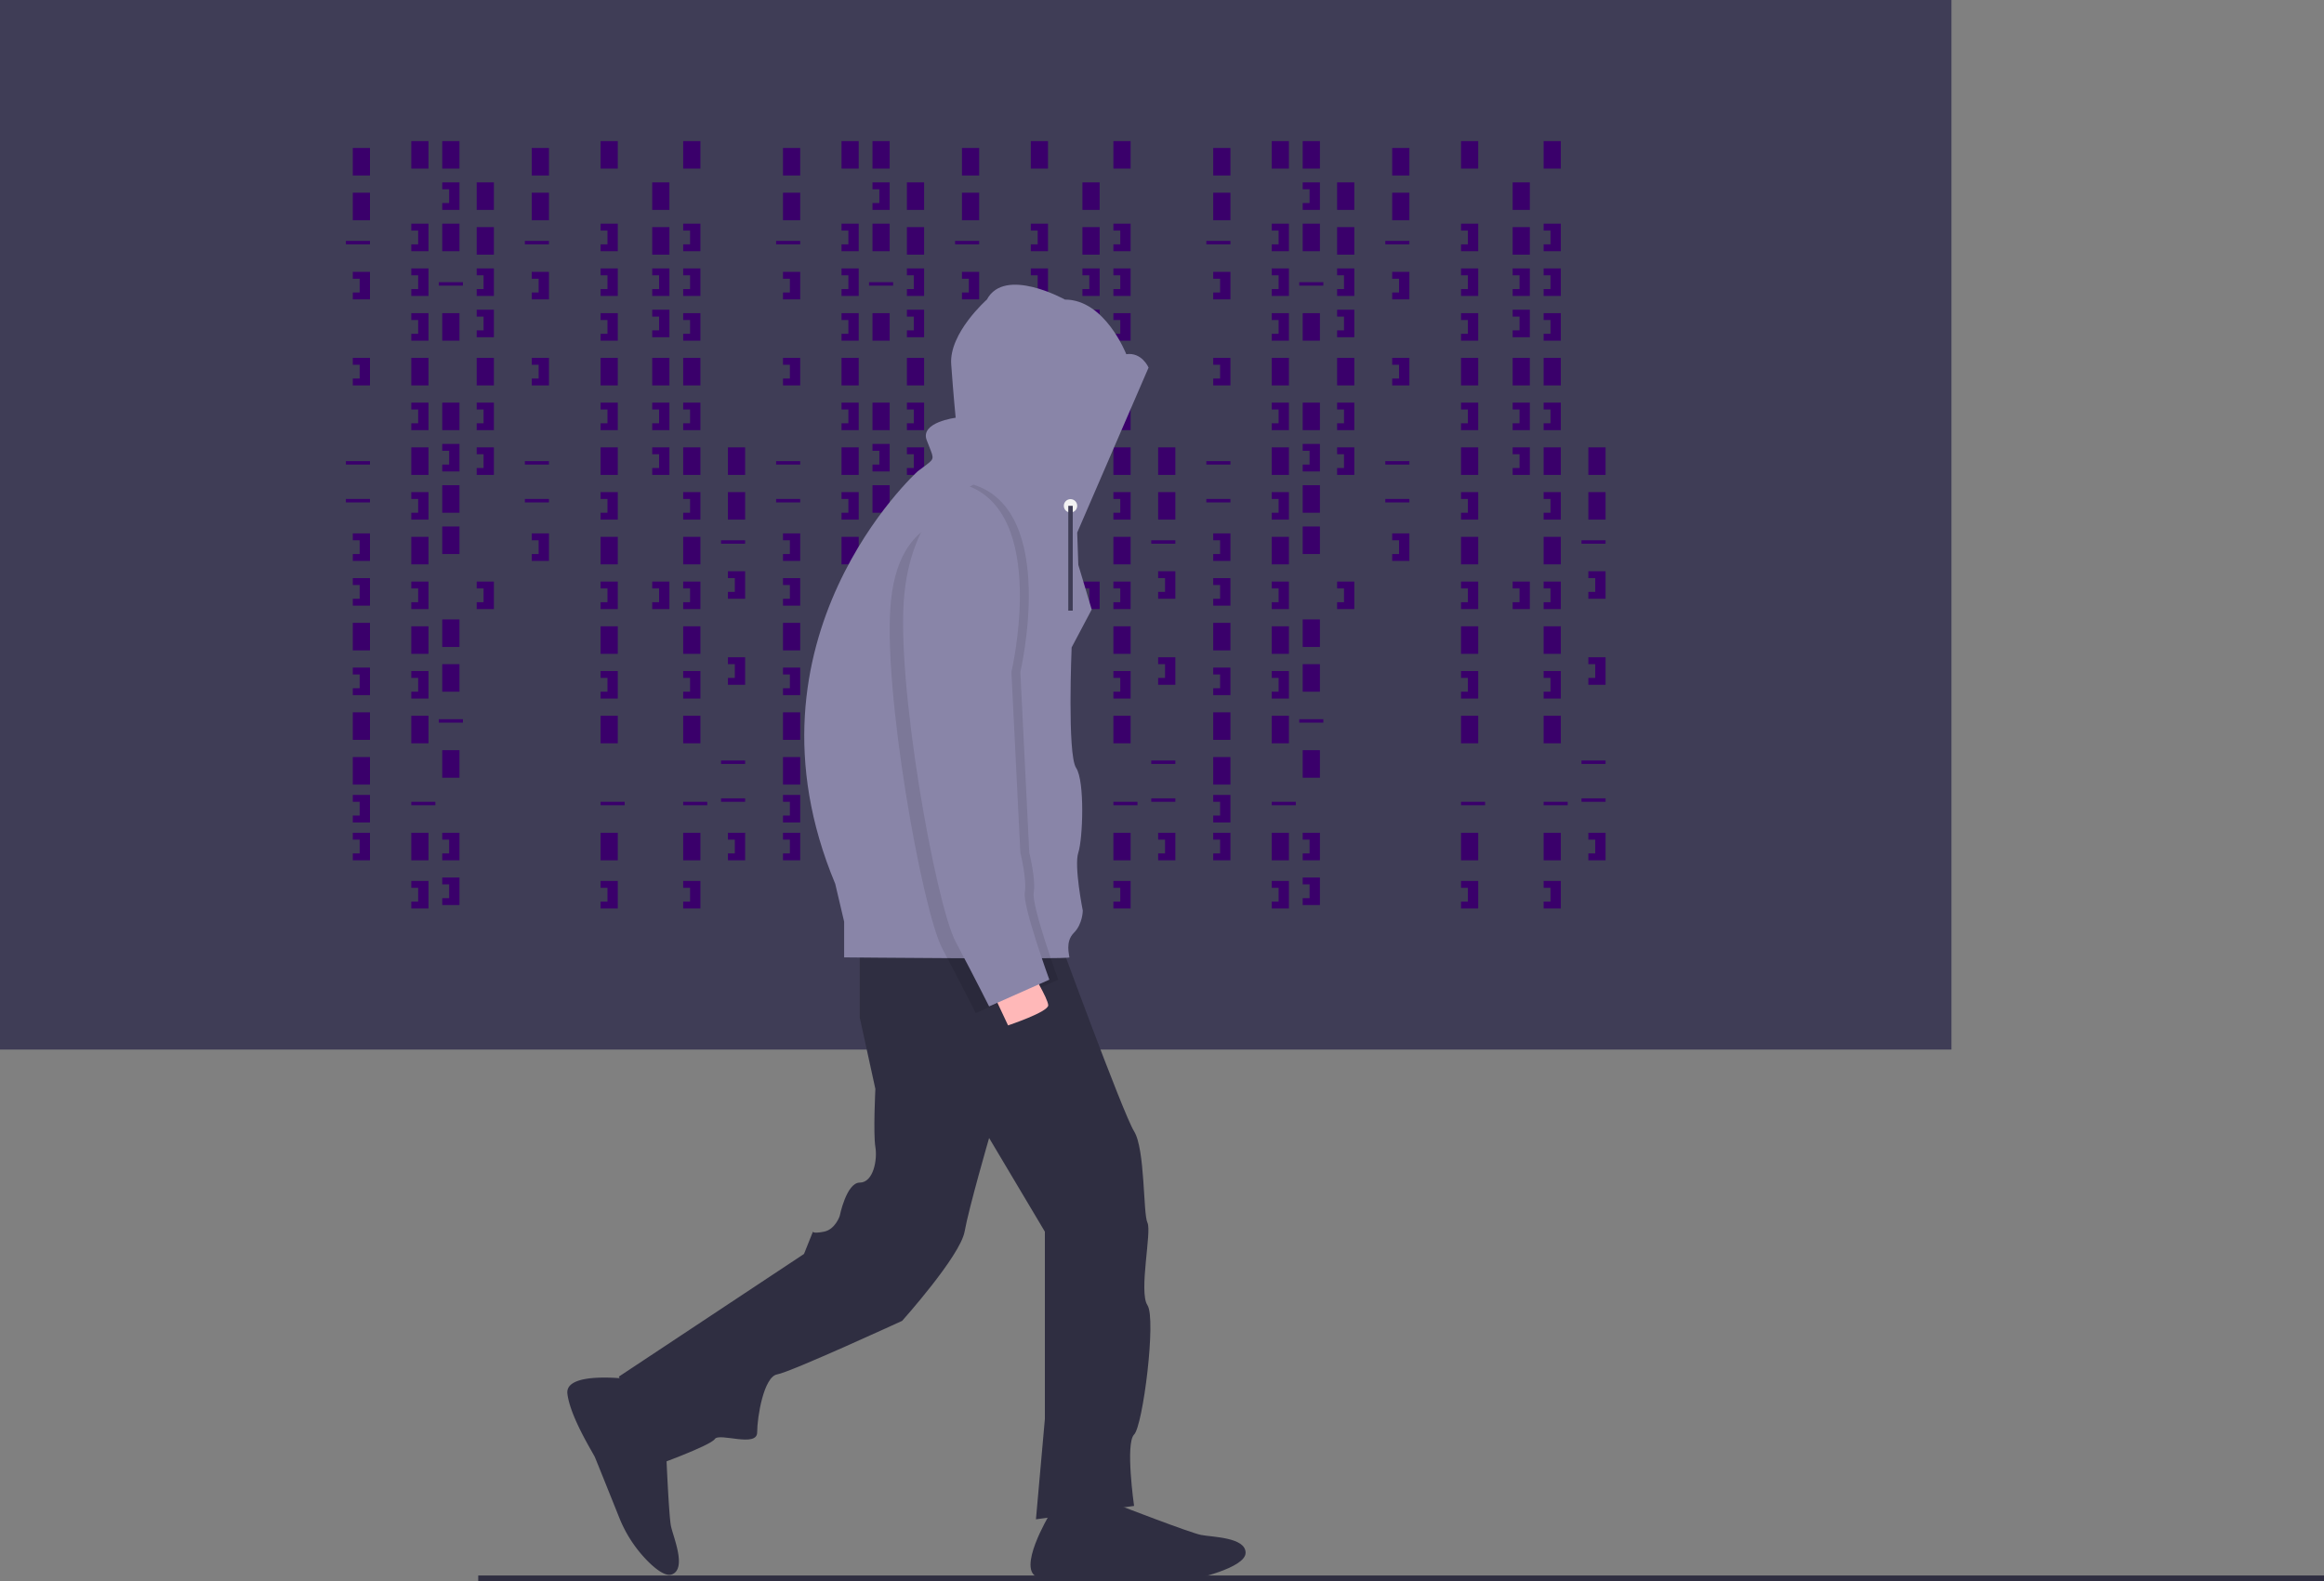 <svg xmlns="http://www.w3.org/2000/svg" data-name="Layer 1" width="1042.039" height="709.089" viewBox="0 0 1042.039 709.089" xmlns:xlink="http://www.w3.org/1999/xlink"><rect x="0" y="0" width="1042.039" height="709.089" fill="#808080" stroke="none"/><title>hacker_mind</title><rect width="875" height="470.679" fill="#3f3d56"/><rect x="158.179" y="66.358" width="7.716" height="12.346" fill="#3a006b"/><rect x="184.414" y="63.272" width="7.716" height="12.346" fill="#3a006b"/><rect x="198.302" y="63.272" width="7.716" height="12.346" fill="#3a006b"/><rect x="198.302" y="100.309" width="7.716" height="12.346" fill="#3a006b"/><rect x="213.735" y="81.79" width="7.716" height="12.346" fill="#3a006b"/><rect x="213.735" y="101.852" width="7.716" height="12.346" fill="#3a006b"/><rect x="198.302" y="140.432" width="7.716" height="12.346" fill="#3a006b"/><rect x="213.735" y="160.494" width="7.716" height="12.346" fill="#3a006b"/><rect x="198.302" y="236.111" width="7.716" height="12.346" fill="#3a006b"/><rect x="184.414" y="160.494" width="7.716" height="12.346" fill="#3a006b"/><rect x="158.179" y="86.42" width="7.716" height="12.346" fill="#3a006b"/><rect x="158.179" y="279.321" width="7.716" height="12.346" fill="#3a006b"/><rect x="158.179" y="319.444" width="7.716" height="12.346" fill="#3a006b"/><rect x="158.179" y="339.506" width="7.716" height="12.346" fill="#3a006b"/><rect x="155.093" y="108.025" width="10.802" height="1.543" fill="#3a006b"/><rect x="196.759" y="126.543" width="10.802" height="1.543" fill="#3a006b"/><rect x="155.093" y="206.79" width="10.802" height="1.543" fill="#3a006b"/><rect x="155.093" y="223.765" width="10.802" height="1.543" fill="#3a006b"/><rect x="196.759" y="322.531" width="10.802" height="1.543" fill="#3a006b"/><rect x="184.414" y="359.568" width="10.802" height="1.543" fill="#3a006b"/><polygon points="158.179 121.914 158.179 125 161.265 125 161.265 131.173 158.179 131.173 158.179 134.259 165.895 134.259 165.895 121.914 158.179 121.914" fill="#3a006b"/><polygon points="184.414 100.309 184.414 103.395 187.5 103.395 187.5 109.568 184.414 109.568 184.414 112.654 192.13 112.654 192.13 100.309 184.414 100.309" fill="#3a006b"/><polygon points="213.735 120.37 213.735 123.457 216.821 123.457 216.821 129.63 213.735 129.63 213.735 132.716 221.451 132.716 221.451 120.37 213.735 120.37" fill="#3a006b"/><polygon points="213.735 180.556 213.735 183.642 216.821 183.642 216.821 189.815 213.735 189.815 213.735 192.901 221.451 192.901 221.451 180.556 213.735 180.556" fill="#3a006b"/><polygon points="213.735 200.617 213.735 203.704 216.821 203.704 216.821 209.877 213.735 209.877 213.735 212.963 221.451 212.963 221.451 200.617 213.735 200.617" fill="#3a006b"/><polygon points="213.735 138.889 213.735 141.975 216.821 141.975 216.821 148.148 213.735 148.148 213.735 151.235 221.451 151.235 221.451 138.889 213.735 138.889" fill="#3a006b"/><polygon points="198.302 81.79 198.302 84.877 201.389 84.877 201.389 91.049 198.302 91.049 198.302 94.136 206.019 94.136 206.019 81.79 198.302 81.79" fill="#3a006b"/><rect x="198.302" y="180.556" width="7.716" height="12.346" fill="#3a006b"/><rect x="198.302" y="217.593" width="7.716" height="12.346" fill="#3a006b"/><polygon points="198.302 199.074 198.302 202.16 201.389 202.16 201.389 208.333 198.302 208.333 198.302 211.42 206.019 211.42 206.019 199.074 198.302 199.074" fill="#3a006b"/><polygon points="184.414 120.37 184.414 123.457 187.5 123.457 187.5 129.63 184.414 129.63 184.414 132.716 192.13 132.716 192.13 120.37 184.414 120.37" fill="#3a006b"/><polygon points="184.414 140.432 184.414 143.519 187.5 143.519 187.5 149.691 184.414 149.691 184.414 152.778 192.13 152.778 192.13 140.432 184.414 140.432" fill="#3a006b"/><rect x="184.414" y="200.617" width="7.716" height="12.346" fill="#3a006b"/><polygon points="184.414 180.556 184.414 183.642 187.5 183.642 187.5 189.815 184.414 189.815 184.414 192.901 192.13 192.901 192.13 180.556 184.414 180.556" fill="#3a006b"/><rect x="184.414" y="240.741" width="7.716" height="12.346" fill="#3a006b"/><polygon points="184.414 220.679 184.414 223.765 187.5 223.765 187.5 229.938 184.414 229.938 184.414 233.025 192.13 233.025 192.13 220.679 184.414 220.679" fill="#3a006b"/><rect x="184.414" y="280.864" width="7.716" height="12.346" fill="#3a006b"/><rect x="198.302" y="277.778" width="7.716" height="12.346" fill="#3a006b"/><polygon points="184.414 260.802 184.414 263.889 187.5 263.889 187.5 270.062 184.414 270.062 184.414 273.148 192.13 273.148 192.13 260.802 184.414 260.802" fill="#3a006b"/><polygon points="213.735 260.802 213.735 263.889 216.821 263.889 216.821 270.062 213.735 270.062 213.735 273.148 221.451 273.148 221.451 260.802 213.735 260.802" fill="#3a006b"/><rect x="292.438" y="81.79" width="7.716" height="12.346" fill="#3a006b"/><rect x="292.438" y="101.852" width="7.716" height="12.346" fill="#3a006b"/><rect x="292.438" y="160.494" width="7.716" height="12.346" fill="#3a006b"/><polygon points="292.438 120.37 292.438 123.457 295.525 123.457 295.525 129.63 292.438 129.63 292.438 132.716 300.154 132.716 300.154 120.37 292.438 120.37" fill="#3a006b"/><polygon points="292.438 180.556 292.438 183.642 295.525 183.642 295.525 189.815 292.438 189.815 292.438 192.901 300.154 192.901 300.154 180.556 292.438 180.556" fill="#3a006b"/><polygon points="292.438 200.617 292.438 203.704 295.525 203.704 295.525 209.877 292.438 209.877 292.438 212.963 300.154 212.963 300.154 200.617 292.438 200.617" fill="#3a006b"/><polygon points="292.438 138.889 292.438 141.975 295.525 141.975 295.525 148.148 292.438 148.148 292.438 151.235 300.154 151.235 300.154 138.889 292.438 138.889" fill="#3a006b"/><polygon points="292.438 260.802 292.438 263.889 295.525 263.889 295.525 270.062 292.438 270.062 292.438 273.148 300.154 273.148 300.154 260.802 292.438 260.802" fill="#3a006b"/><rect x="184.414" y="320.988" width="7.716" height="12.346" fill="#3a006b"/><rect x="198.302" y="297.84" width="7.716" height="12.346" fill="#3a006b"/><rect x="184.414" y="373.457" width="7.716" height="12.346" fill="#3a006b"/><rect x="198.302" y="336.42" width="7.716" height="12.346" fill="#3a006b"/><polygon points="184.414 300.926 184.414 304.012 187.5 304.012 187.5 310.185 184.414 310.185 184.414 313.272 192.13 313.272 192.13 300.926 184.414 300.926" fill="#3a006b"/><polygon points="184.414 395.062 184.414 398.148 187.5 398.148 187.5 404.321 184.414 404.321 184.414 407.407 192.13 407.407 192.13 395.062 184.414 395.062" fill="#3a006b"/><rect x="269.29" y="63.272" width="7.716" height="12.346" fill="#3a006b"/><rect x="269.29" y="160.494" width="7.716" height="12.346" fill="#3a006b"/><rect x="269.29" y="359.568" width="10.802" height="1.543" fill="#3a006b"/><polygon points="269.29 100.309 269.29 103.395 272.377 103.395 272.377 109.568 269.29 109.568 269.29 112.654 277.006 112.654 277.006 100.309 269.29 100.309" fill="#3a006b"/><polygon points="269.29 120.37 269.29 123.457 272.377 123.457 272.377 129.63 269.29 129.63 269.29 132.716 277.006 132.716 277.006 120.37 269.29 120.37" fill="#3a006b"/><polygon points="269.29 140.432 269.29 143.519 272.377 143.519 272.377 149.691 269.29 149.691 269.29 152.778 277.006 152.778 277.006 140.432 269.29 140.432" fill="#3a006b"/><rect x="269.29" y="200.617" width="7.716" height="12.346" fill="#3a006b"/><polygon points="269.29 180.556 269.29 183.642 272.377 183.642 272.377 189.815 269.29 189.815 269.29 192.901 277.006 192.901 277.006 180.556 269.29 180.556" fill="#3a006b"/><rect x="269.29" y="240.741" width="7.716" height="12.346" fill="#3a006b"/><polygon points="269.29 220.679 269.29 223.765 272.377 223.765 272.377 229.938 269.29 229.938 269.29 233.025 277.006 233.025 277.006 220.679 269.29 220.679" fill="#3a006b"/><rect x="269.29" y="280.864" width="7.716" height="12.346" fill="#3a006b"/><polygon points="269.29 260.802 269.29 263.889 272.377 263.889 272.377 270.062 269.29 270.062 269.29 273.148 277.006 273.148 277.006 260.802 269.29 260.802" fill="#3a006b"/><rect x="269.29" y="320.988" width="7.716" height="12.346" fill="#3a006b"/><rect x="269.29" y="373.457" width="7.716" height="12.346" fill="#3a006b"/><polygon points="269.29 300.926 269.29 304.012 272.377 304.012 272.377 310.185 269.29 310.185 269.29 313.272 277.006 313.272 277.006 300.926 269.29 300.926" fill="#3a006b"/><polygon points="269.29 395.062 269.29 398.148 272.377 398.148 272.377 404.321 269.29 404.321 269.29 407.407 277.006 407.407 277.006 395.062 269.29 395.062" fill="#3a006b"/><rect x="306.327" y="63.272" width="7.716" height="12.346" fill="#3a006b"/><rect x="306.327" y="160.494" width="7.716" height="12.346" fill="#3a006b"/><rect x="306.327" y="359.568" width="10.802" height="1.543" fill="#3a006b"/><polygon points="306.327 100.309 306.327 103.395 309.414 103.395 309.414 109.568 306.327 109.568 306.327 112.654 314.043 112.654 314.043 100.309 306.327 100.309" fill="#3a006b"/><polygon points="306.327 120.37 306.327 123.457 309.414 123.457 309.414 129.63 306.327 129.63 306.327 132.716 314.043 132.716 314.043 120.37 306.327 120.37" fill="#3a006b"/><polygon points="306.327 140.432 306.327 143.519 309.414 143.519 309.414 149.691 306.327 149.691 306.327 152.778 314.043 152.778 314.043 140.432 306.327 140.432" fill="#3a006b"/><rect x="306.327" y="200.617" width="7.716" height="12.346" fill="#3a006b"/><polygon points="306.327 180.556 306.327 183.642 309.414 183.642 309.414 189.815 306.327 189.815 306.327 192.901 314.043 192.901 314.043 180.556 306.327 180.556" fill="#3a006b"/><rect x="306.327" y="240.741" width="7.716" height="12.346" fill="#3a006b"/><polygon points="306.327 220.679 306.327 223.765 309.414 223.765 309.414 229.938 306.327 229.938 306.327 233.025 314.043 233.025 314.043 220.679 306.327 220.679" fill="#3a006b"/><rect x="306.327" y="280.864" width="7.716" height="12.346" fill="#3a006b"/><polygon points="306.327 260.802 306.327 263.889 309.414 263.889 309.414 270.062 306.327 270.062 306.327 273.148 314.043 273.148 314.043 260.802 306.327 260.802" fill="#3a006b"/><rect x="306.327" y="320.988" width="7.716" height="12.346" fill="#3a006b"/><rect x="306.327" y="373.457" width="7.716" height="12.346" fill="#3a006b"/><polygon points="306.327 300.926 306.327 304.012 309.414 304.012 309.414 310.185 306.327 310.185 306.327 313.272 314.043 313.272 314.043 300.926 306.327 300.926" fill="#3a006b"/><polygon points="306.327 395.062 306.327 398.148 309.414 398.148 309.414 404.321 306.327 404.321 306.327 407.407 314.043 407.407 314.043 395.062 306.327 395.062" fill="#3a006b"/><polygon points="198.302 373.457 198.302 376.543 201.389 376.543 201.389 382.716 198.302 382.716 198.302 385.802 206.019 385.802 206.019 373.457 198.302 373.457" fill="#3a006b"/><polygon points="198.302 393.519 198.302 396.605 201.389 396.605 201.389 402.778 198.302 402.778 198.302 405.864 206.019 405.864 206.019 393.519 198.302 393.519" fill="#3a006b"/><polygon points="158.179 160.494 158.179 163.58 161.265 163.58 161.265 169.753 158.179 169.753 158.179 172.84 165.895 172.84 165.895 160.494 158.179 160.494" fill="#3a006b"/><polygon points="158.179 239.198 158.179 242.284 161.265 242.284 161.265 248.457 158.179 248.457 158.179 251.543 165.895 251.543 165.895 239.198 158.179 239.198" fill="#3a006b"/><polygon points="158.179 259.259 158.179 262.346 161.265 262.346 161.265 268.519 158.179 268.519 158.179 271.605 165.895 271.605 165.895 259.259 158.179 259.259" fill="#3a006b"/><polygon points="158.179 299.383 158.179 302.469 161.265 302.469 161.265 308.642 158.179 308.642 158.179 311.728 165.895 311.728 165.895 299.383 158.179 299.383" fill="#3a006b"/><polygon points="158.179 356.481 158.179 359.568 161.265 359.568 161.265 365.741 158.179 365.741 158.179 368.827 165.895 368.827 165.895 356.481 158.179 356.481" fill="#3a006b"/><polygon points="158.179 373.457 158.179 376.543 161.265 376.543 161.265 382.716 158.179 382.716 158.179 385.802 165.895 385.802 165.895 373.457 158.179 373.457" fill="#3a006b"/><rect x="238.426" y="66.358" width="7.716" height="12.346" fill="#3a006b"/><rect x="238.426" y="86.42" width="7.716" height="12.346" fill="#3a006b"/><rect x="235.34" y="108.025" width="10.802" height="1.543" fill="#3a006b"/><rect x="235.34" y="206.79" width="10.802" height="1.543" fill="#3a006b"/><rect x="235.34" y="223.765" width="10.802" height="1.543" fill="#3a006b"/><polygon points="238.426 121.914 238.426 125 241.512 125 241.512 131.173 238.426 131.173 238.426 134.259 246.142 134.259 246.142 121.914 238.426 121.914" fill="#3a006b"/><polygon points="238.426 160.494 238.426 163.58 241.512 163.58 241.512 169.753 238.426 169.753 238.426 172.84 246.142 172.84 246.142 160.494 238.426 160.494" fill="#3a006b"/><polygon points="238.426 239.198 238.426 242.284 241.512 242.284 241.512 248.457 238.426 248.457 238.426 251.543 246.142 251.543 246.142 239.198 238.426 239.198" fill="#3a006b"/><rect x="326.389" y="200.617" width="7.716" height="12.346" fill="#3a006b"/><rect x="326.389" y="220.679" width="7.716" height="12.346" fill="#3a006b"/><rect x="323.302" y="242.284" width="10.802" height="1.543" fill="#3a006b"/><rect x="323.302" y="341.049" width="10.802" height="1.543" fill="#3a006b"/><rect x="323.302" y="358.025" width="10.802" height="1.543" fill="#3a006b"/><polygon points="326.389 256.173 326.389 259.259 329.475 259.259 329.475 265.432 326.389 265.432 326.389 268.519 334.105 268.519 334.105 256.173 326.389 256.173" fill="#3a006b"/><polygon points="326.389 294.753 326.389 297.84 329.475 297.84 329.475 304.012 326.389 304.012 326.389 307.099 334.105 307.099 334.105 294.753 326.389 294.753" fill="#3a006b"/><polygon points="326.389 373.457 326.389 376.543 329.475 376.543 329.475 382.716 326.389 382.716 326.389 385.802 334.105 385.802 334.105 373.457 326.389 373.457" fill="#3a006b"/><rect x="351.08" y="66.358" width="7.716" height="12.346" fill="#3a006b"/><rect x="377.315" y="63.272" width="7.716" height="12.346" fill="#3a006b"/><rect x="391.204" y="63.272" width="7.716" height="12.346" fill="#3a006b"/><rect x="391.204" y="100.309" width="7.716" height="12.346" fill="#3a006b"/><rect x="406.636" y="81.79" width="7.716" height="12.346" fill="#3a006b"/><rect x="406.636" y="101.852" width="7.716" height="12.346" fill="#3a006b"/><rect x="391.204" y="140.432" width="7.716" height="12.346" fill="#3a006b"/><rect x="406.636" y="160.494" width="7.716" height="12.346" fill="#3a006b"/><rect x="391.204" y="236.111" width="7.716" height="12.346" fill="#3a006b"/><rect x="377.315" y="160.494" width="7.716" height="12.346" fill="#3a006b"/><rect x="351.08" y="86.42" width="7.716" height="12.346" fill="#3a006b"/><rect x="351.08" y="279.321" width="7.716" height="12.346" fill="#3a006b"/><rect x="351.08" y="319.444" width="7.716" height="12.346" fill="#3a006b"/><rect x="351.08" y="339.506" width="7.716" height="12.346" fill="#3a006b"/><rect x="347.994" y="108.025" width="10.802" height="1.543" fill="#3a006b"/><rect x="389.66" y="126.543" width="10.802" height="1.543" fill="#3a006b"/><rect x="347.994" y="206.79" width="10.802" height="1.543" fill="#3a006b"/><rect x="347.994" y="223.765" width="10.802" height="1.543" fill="#3a006b"/><rect x="389.66" y="322.531" width="10.802" height="1.543" fill="#3a006b"/><rect x="377.315" y="359.568" width="10.802" height="1.543" fill="#3a006b"/><polygon points="351.08 121.914 351.08 125 354.167 125 354.167 131.173 351.08 131.173 351.08 134.259 358.796 134.259 358.796 121.914 351.08 121.914" fill="#3a006b"/><polygon points="377.315 100.309 377.315 103.395 380.401 103.395 380.401 109.568 377.315 109.568 377.315 112.654 385.031 112.654 385.031 100.309 377.315 100.309" fill="#3a006b"/><polygon points="406.636 120.37 406.636 123.457 409.722 123.457 409.722 129.63 406.636 129.63 406.636 132.716 414.352 132.716 414.352 120.37 406.636 120.37" fill="#3a006b"/><polygon points="406.636 180.556 406.636 183.642 409.722 183.642 409.722 189.815 406.636 189.815 406.636 192.901 414.352 192.901 414.352 180.556 406.636 180.556" fill="#3a006b"/><polygon points="406.636 200.617 406.636 203.704 409.722 203.704 409.722 209.877 406.636 209.877 406.636 212.963 414.352 212.963 414.352 200.617 406.636 200.617" fill="#3a006b"/><polygon points="406.636 138.889 406.636 141.975 409.722 141.975 409.722 148.148 406.636 148.148 406.636 151.235 414.352 151.235 414.352 138.889 406.636 138.889" fill="#3a006b"/><polygon points="391.204 81.79 391.204 84.877 394.29 84.877 394.29 91.049 391.204 91.049 391.204 94.136 398.92 94.136 398.92 81.79 391.204 81.79" fill="#3a006b"/><rect x="391.204" y="180.556" width="7.716" height="12.346" fill="#3a006b"/><rect x="391.204" y="217.593" width="7.716" height="12.346" fill="#3a006b"/><polygon points="391.204 199.074 391.204 202.16 394.29 202.16 394.29 208.333 391.204 208.333 391.204 211.42 398.92 211.42 398.92 199.074 391.204 199.074" fill="#3a006b"/><polygon points="377.315 120.37 377.315 123.457 380.401 123.457 380.401 129.63 377.315 129.63 377.315 132.716 385.031 132.716 385.031 120.37 377.315 120.37" fill="#3a006b"/><polygon points="377.315 140.432 377.315 143.519 380.401 143.519 380.401 149.691 377.315 149.691 377.315 152.778 385.031 152.778 385.031 140.432 377.315 140.432" fill="#3a006b"/><rect x="377.315" y="200.617" width="7.716" height="12.346" fill="#3a006b"/><polygon points="377.315 180.556 377.315 183.642 380.401 183.642 380.401 189.815 377.315 189.815 377.315 192.901 385.031 192.901 385.031 180.556 377.315 180.556" fill="#3a006b"/><rect x="377.315" y="240.741" width="7.716" height="12.346" fill="#3a006b"/><polygon points="377.315 220.679 377.315 223.765 380.401 223.765 380.401 229.938 377.315 229.938 377.315 233.025 385.031 233.025 385.031 220.679 377.315 220.679" fill="#3a006b"/><rect x="377.315" y="280.864" width="7.716" height="12.346" fill="#3a006b"/><rect x="391.204" y="277.778" width="7.716" height="12.346" fill="#3a006b"/><polygon points="377.315 260.802 377.315 263.889 380.401 263.889 380.401 270.062 377.315 270.062 377.315 273.148 385.031 273.148 385.031 260.802 377.315 260.802" fill="#3a006b"/><polygon points="406.636 260.802 406.636 263.889 409.722 263.889 409.722 270.062 406.636 270.062 406.636 273.148 414.352 273.148 414.352 260.802 406.636 260.802" fill="#3a006b"/><rect x="485.34" y="81.79" width="7.716" height="12.346" fill="#3a006b"/><rect x="485.34" y="101.852" width="7.716" height="12.346" fill="#3a006b"/><rect x="485.34" y="160.494" width="7.716" height="12.346" fill="#3a006b"/><polygon points="485.34 120.37 485.34 123.457 488.426 123.457 488.426 129.63 485.34 129.63 485.34 132.716 493.056 132.716 493.056 120.37 485.34 120.37" fill="#3a006b"/><polygon points="485.34 180.556 485.34 183.642 488.426 183.642 488.426 189.815 485.34 189.815 485.34 192.901 493.056 192.901 493.056 180.556 485.34 180.556" fill="#3a006b"/><polygon points="485.34 200.617 485.34 203.704 488.426 203.704 488.426 209.877 485.34 209.877 485.34 212.963 493.056 212.963 493.056 200.617 485.34 200.617" fill="#3a006b"/><polygon points="485.34 138.889 485.34 141.975 488.426 141.975 488.426 148.148 485.34 148.148 485.34 151.235 493.056 151.235 493.056 138.889 485.34 138.889" fill="#3a006b"/><polygon points="485.34 260.802 485.34 263.889 488.426 263.889 488.426 270.062 485.34 270.062 485.34 273.148 493.056 273.148 493.056 260.802 485.34 260.802" fill="#3a006b"/><rect x="377.315" y="320.988" width="7.716" height="12.346" fill="#3a006b"/><rect x="391.204" y="297.84" width="7.716" height="12.346" fill="#3a006b"/><rect x="377.315" y="373.457" width="7.716" height="12.346" fill="#3a006b"/><rect x="391.204" y="336.42" width="7.716" height="12.346" fill="#3a006b"/><polygon points="377.315 300.926 377.315 304.012 380.401 304.012 380.401 310.185 377.315 310.185 377.315 313.272 385.031 313.272 385.031 300.926 377.315 300.926" fill="#3a006b"/><polygon points="377.315 395.062 377.315 398.148 380.401 398.148 380.401 404.321 377.315 404.321 377.315 407.407 385.031 407.407 385.031 395.062 377.315 395.062" fill="#3a006b"/><rect x="462.191" y="63.272" width="7.716" height="12.346" fill="#3a006b"/><rect x="462.191" y="160.494" width="7.716" height="12.346" fill="#3a006b"/><rect x="462.191" y="359.568" width="10.802" height="1.543" fill="#3a006b"/><polygon points="462.191 100.309 462.191 103.395 465.278 103.395 465.278 109.568 462.191 109.568 462.191 112.654 469.907 112.654 469.907 100.309 462.191 100.309" fill="#3a006b"/><polygon points="462.191 120.37 462.191 123.457 465.278 123.457 465.278 129.63 462.191 129.63 462.191 132.716 469.907 132.716 469.907 120.37 462.191 120.37" fill="#3a006b"/><polygon points="462.191 140.432 462.191 143.519 465.278 143.519 465.278 149.691 462.191 149.691 462.191 152.778 469.907 152.778 469.907 140.432 462.191 140.432" fill="#3a006b"/><rect x="462.191" y="200.617" width="7.716" height="12.346" fill="#3a006b"/><polygon points="462.191 180.556 462.191 183.642 465.278 183.642 465.278 189.815 462.191 189.815 462.191 192.901 469.907 192.901 469.907 180.556 462.191 180.556" fill="#3a006b"/><rect x="462.191" y="240.741" width="7.716" height="12.346" fill="#3a006b"/><polygon points="462.191 220.679 462.191 223.765 465.278 223.765 465.278 229.938 462.191 229.938 462.191 233.025 469.907 233.025 469.907 220.679 462.191 220.679" fill="#3a006b"/><rect x="462.191" y="280.864" width="7.716" height="12.346" fill="#3a006b"/><polygon points="462.191 260.802 462.191 263.889 465.278 263.889 465.278 270.062 462.191 270.062 462.191 273.148 469.907 273.148 469.907 260.802 462.191 260.802" fill="#3a006b"/><rect x="462.191" y="320.988" width="7.716" height="12.346" fill="#3a006b"/><rect x="462.191" y="373.457" width="7.716" height="12.346" fill="#3a006b"/><polygon points="462.191 300.926 462.191 304.012 465.278 304.012 465.278 310.185 462.191 310.185 462.191 313.272 469.907 313.272 469.907 300.926 462.191 300.926" fill="#3a006b"/><polygon points="462.191 395.062 462.191 398.148 465.278 398.148 465.278 404.321 462.191 404.321 462.191 407.407 469.907 407.407 469.907 395.062 462.191 395.062" fill="#3a006b"/><rect x="499.228" y="63.272" width="7.716" height="12.346" fill="#3a006b"/><rect x="499.228" y="160.494" width="7.716" height="12.346" fill="#3a006b"/><rect x="499.228" y="359.568" width="10.802" height="1.543" fill="#3a006b"/><polygon points="499.228 100.309 499.228 103.395 502.315 103.395 502.315 109.568 499.228 109.568 499.228 112.654 506.944 112.654 506.944 100.309 499.228 100.309" fill="#3a006b"/><polygon points="499.228 120.37 499.228 123.457 502.315 123.457 502.315 129.63 499.228 129.63 499.228 132.716 506.944 132.716 506.944 120.37 499.228 120.37" fill="#3a006b"/><polygon points="499.228 140.432 499.228 143.519 502.315 143.519 502.315 149.691 499.228 149.691 499.228 152.778 506.944 152.778 506.944 140.432 499.228 140.432" fill="#3a006b"/><rect x="499.228" y="200.617" width="7.716" height="12.346" fill="#3a006b"/><polygon points="499.228 180.556 499.228 183.642 502.315 183.642 502.315 189.815 499.228 189.815 499.228 192.901 506.944 192.901 506.944 180.556 499.228 180.556" fill="#3a006b"/><rect x="499.228" y="240.741" width="7.716" height="12.346" fill="#3a006b"/><polygon points="499.228 220.679 499.228 223.765 502.315 223.765 502.315 229.938 499.228 229.938 499.228 233.025 506.944 233.025 506.944 220.679 499.228 220.679" fill="#3a006b"/><rect x="499.228" y="280.864" width="7.716" height="12.346" fill="#3a006b"/><polygon points="499.228 260.802 499.228 263.889 502.315 263.889 502.315 270.062 499.228 270.062 499.228 273.148 506.944 273.148 506.944 260.802 499.228 260.802" fill="#3a006b"/><rect x="499.228" y="320.988" width="7.716" height="12.346" fill="#3a006b"/><rect x="499.228" y="373.457" width="7.716" height="12.346" fill="#3a006b"/><polygon points="499.228 300.926 499.228 304.012 502.315 304.012 502.315 310.185 499.228 310.185 499.228 313.272 506.944 313.272 506.944 300.926 499.228 300.926" fill="#3a006b"/><polygon points="499.228 395.062 499.228 398.148 502.315 398.148 502.315 404.321 499.228 404.321 499.228 407.407 506.944 407.407 506.944 395.062 499.228 395.062" fill="#3a006b"/><polygon points="391.204 373.457 391.204 376.543 394.29 376.543 394.29 382.716 391.204 382.716 391.204 385.802 398.92 385.802 398.92 373.457 391.204 373.457" fill="#3a006b"/><polygon points="391.204 393.519 391.204 396.605 394.29 396.605 394.29 402.778 391.204 402.778 391.204 405.864 398.92 405.864 398.92 393.519 391.204 393.519" fill="#3a006b"/><polygon points="351.08 160.494 351.08 163.58 354.167 163.58 354.167 169.753 351.08 169.753 351.08 172.84 358.796 172.84 358.796 160.494 351.08 160.494" fill="#3a006b"/><polygon points="351.08 239.198 351.08 242.284 354.167 242.284 354.167 248.457 351.08 248.457 351.08 251.543 358.796 251.543 358.796 239.198 351.08 239.198" fill="#3a006b"/><polygon points="351.08 259.259 351.08 262.346 354.167 262.346 354.167 268.519 351.08 268.519 351.08 271.605 358.796 271.605 358.796 259.259 351.08 259.259" fill="#3a006b"/><polygon points="351.08 299.383 351.08 302.469 354.167 302.469 354.167 308.642 351.08 308.642 351.08 311.728 358.796 311.728 358.796 299.383 351.08 299.383" fill="#3a006b"/><polygon points="351.08 356.481 351.08 359.568 354.167 359.568 354.167 365.741 351.08 365.741 351.08 368.827 358.796 368.827 358.796 356.481 351.08 356.481" fill="#3a006b"/><polygon points="351.08 373.457 351.08 376.543 354.167 376.543 354.167 382.716 351.08 382.716 351.08 385.802 358.796 385.802 358.796 373.457 351.08 373.457" fill="#3a006b"/><rect x="431.327" y="66.358" width="7.716" height="12.346" fill="#3a006b"/><rect x="431.327" y="86.42" width="7.716" height="12.346" fill="#3a006b"/><rect x="428.241" y="108.025" width="10.802" height="1.543" fill="#3a006b"/><rect x="428.241" y="206.79" width="10.802" height="1.543" fill="#3a006b"/><rect x="428.241" y="223.765" width="10.802" height="1.543" fill="#3a006b"/><polygon points="431.327 121.914 431.327 125 434.414 125 434.414 131.173 431.327 131.173 431.327 134.259 439.043 134.259 439.043 121.914 431.327 121.914" fill="#3a006b"/><polygon points="431.327 160.494 431.327 163.58 434.414 163.58 434.414 169.753 431.327 169.753 431.327 172.84 439.043 172.84 439.043 160.494 431.327 160.494" fill="#3a006b"/><polygon points="431.327 239.198 431.327 242.284 434.414 242.284 434.414 248.457 431.327 248.457 431.327 251.543 439.043 251.543 439.043 239.198 431.327 239.198" fill="#3a006b"/><rect x="519.29" y="200.617" width="7.716" height="12.346" fill="#3a006b"/><rect x="519.29" y="220.679" width="7.716" height="12.346" fill="#3a006b"/><rect x="516.204" y="242.284" width="10.802" height="1.543" fill="#3a006b"/><rect x="516.204" y="341.049" width="10.802" height="1.543" fill="#3a006b"/><rect x="516.204" y="358.025" width="10.802" height="1.543" fill="#3a006b"/><polygon points="519.29 256.173 519.29 259.259 522.377 259.259 522.377 265.432 519.29 265.432 519.29 268.519 527.006 268.519 527.006 256.173 519.29 256.173" fill="#3a006b"/><polygon points="519.29 294.753 519.29 297.84 522.377 297.84 522.377 304.012 519.29 304.012 519.29 307.099 527.006 307.099 527.006 294.753 519.29 294.753" fill="#3a006b"/><polygon points="519.29 373.457 519.29 376.543 522.377 376.543 522.377 382.716 519.29 382.716 519.29 385.802 527.006 385.802 527.006 373.457 519.29 373.457" fill="#3a006b"/><rect x="543.981" y="66.358" width="7.716" height="12.346" fill="#3a006b"/><rect x="570.216" y="63.272" width="7.716" height="12.346" fill="#3a006b"/><rect x="584.105" y="63.272" width="7.716" height="12.346" fill="#3a006b"/><rect x="584.105" y="100.309" width="7.716" height="12.346" fill="#3a006b"/><rect x="599.537" y="81.79" width="7.716" height="12.346" fill="#3a006b"/><rect x="599.537" y="101.852" width="7.716" height="12.346" fill="#3a006b"/><rect x="584.105" y="140.432" width="7.716" height="12.346" fill="#3a006b"/><rect x="599.537" y="160.494" width="7.716" height="12.346" fill="#3a006b"/><rect x="584.105" y="236.111" width="7.716" height="12.346" fill="#3a006b"/><rect x="570.216" y="160.494" width="7.716" height="12.346" fill="#3a006b"/><rect x="543.981" y="86.42" width="7.716" height="12.346" fill="#3a006b"/><rect x="543.981" y="279.321" width="7.716" height="12.346" fill="#3a006b"/><rect x="543.981" y="319.444" width="7.716" height="12.346" fill="#3a006b"/><rect x="543.981" y="339.506" width="7.716" height="12.346" fill="#3a006b"/><rect x="540.895" y="108.025" width="10.802" height="1.543" fill="#3a006b"/><rect x="582.562" y="126.543" width="10.802" height="1.543" fill="#3a006b"/><rect x="540.895" y="206.79" width="10.802" height="1.543" fill="#3a006b"/><rect x="540.895" y="223.765" width="10.802" height="1.543" fill="#3a006b"/><rect x="582.562" y="322.531" width="10.802" height="1.543" fill="#3a006b"/><rect x="570.216" y="359.568" width="10.802" height="1.543" fill="#3a006b"/><polygon points="543.981 121.914 543.981 125 547.068 125 547.068 131.173 543.981 131.173 543.981 134.259 551.698 134.259 551.698 121.914 543.981 121.914" fill="#3a006b"/><polygon points="570.216 100.309 570.216 103.395 573.302 103.395 573.302 109.568 570.216 109.568 570.216 112.654 577.932 112.654 577.932 100.309 570.216 100.309" fill="#3a006b"/><polygon points="599.537 120.37 599.537 123.457 602.623 123.457 602.623 129.63 599.537 129.63 599.537 132.716 607.253 132.716 607.253 120.37 599.537 120.37" fill="#3a006b"/><polygon points="599.537 180.556 599.537 183.642 602.623 183.642 602.623 189.815 599.537 189.815 599.537 192.901 607.253 192.901 607.253 180.556 599.537 180.556" fill="#3a006b"/><polygon points="599.537 200.617 599.537 203.704 602.623 203.704 602.623 209.877 599.537 209.877 599.537 212.963 607.253 212.963 607.253 200.617 599.537 200.617" fill="#3a006b"/><polygon points="599.537 138.889 599.537 141.975 602.623 141.975 602.623 148.148 599.537 148.148 599.537 151.235 607.253 151.235 607.253 138.889 599.537 138.889" fill="#3a006b"/><polygon points="584.105 81.79 584.105 84.877 587.191 84.877 587.191 91.049 584.105 91.049 584.105 94.136 591.821 94.136 591.821 81.79 584.105 81.79" fill="#3a006b"/><rect x="584.105" y="180.556" width="7.716" height="12.346" fill="#3a006b"/><rect x="584.105" y="217.593" width="7.716" height="12.346" fill="#3a006b"/><polygon points="584.105 199.074 584.105 202.16 587.191 202.16 587.191 208.333 584.105 208.333 584.105 211.42 591.821 211.42 591.821 199.074 584.105 199.074" fill="#3a006b"/><polygon points="570.216 120.37 570.216 123.457 573.302 123.457 573.302 129.63 570.216 129.63 570.216 132.716 577.932 132.716 577.932 120.37 570.216 120.37" fill="#3a006b"/><polygon points="570.216 140.432 570.216 143.519 573.302 143.519 573.302 149.691 570.216 149.691 570.216 152.778 577.932 152.778 577.932 140.432 570.216 140.432" fill="#3a006b"/><rect x="570.216" y="200.617" width="7.716" height="12.346" fill="#3a006b"/><polygon points="570.216 180.556 570.216 183.642 573.302 183.642 573.302 189.815 570.216 189.815 570.216 192.901 577.932 192.901 577.932 180.556 570.216 180.556" fill="#3a006b"/><rect x="570.216" y="240.741" width="7.716" height="12.346" fill="#3a006b"/><polygon points="570.216 220.679 570.216 223.765 573.302 223.765 573.302 229.938 570.216 229.938 570.216 233.025 577.932 233.025 577.932 220.679 570.216 220.679" fill="#3a006b"/><rect x="570.216" y="280.864" width="7.716" height="12.346" fill="#3a006b"/><rect x="584.105" y="277.778" width="7.716" height="12.346" fill="#3a006b"/><polygon points="570.216 260.802 570.216 263.889 573.302 263.889 573.302 270.062 570.216 270.062 570.216 273.148 577.932 273.148 577.932 260.802 570.216 260.802" fill="#3a006b"/><polygon points="599.537 260.802 599.537 263.889 602.623 263.889 602.623 270.062 599.537 270.062 599.537 273.148 607.253 273.148 607.253 260.802 599.537 260.802" fill="#3a006b"/><rect x="678.241" y="81.79" width="7.716" height="12.346" fill="#3a006b"/><rect x="678.241" y="101.852" width="7.716" height="12.346" fill="#3a006b"/><rect x="678.241" y="160.494" width="7.716" height="12.346" fill="#3a006b"/><polygon points="678.241 120.37 678.241 123.457 681.327 123.457 681.327 129.63 678.241 129.63 678.241 132.716 685.957 132.716 685.957 120.37 678.241 120.37" fill="#3a006b"/><polygon points="678.241 180.556 678.241 183.642 681.327 183.642 681.327 189.815 678.241 189.815 678.241 192.901 685.957 192.901 685.957 180.556 678.241 180.556" fill="#3a006b"/><polygon points="678.241 200.617 678.241 203.704 681.327 203.704 681.327 209.877 678.241 209.877 678.241 212.963 685.957 212.963 685.957 200.617 678.241 200.617" fill="#3a006b"/><polygon points="678.241 138.889 678.241 141.975 681.327 141.975 681.327 148.148 678.241 148.148 678.241 151.235 685.957 151.235 685.957 138.889 678.241 138.889" fill="#3a006b"/><polygon points="678.241 260.802 678.241 263.889 681.327 263.889 681.327 270.062 678.241 270.062 678.241 273.148 685.957 273.148 685.957 260.802 678.241 260.802" fill="#3a006b"/><rect x="570.216" y="320.988" width="7.716" height="12.346" fill="#3a006b"/><rect x="584.105" y="297.84" width="7.716" height="12.346" fill="#3a006b"/><rect x="570.216" y="373.457" width="7.716" height="12.346" fill="#3a006b"/><rect x="584.105" y="336.42" width="7.716" height="12.346" fill="#3a006b"/><polygon points="570.216 300.926 570.216 304.012 573.302 304.012 573.302 310.185 570.216 310.185 570.216 313.272 577.932 313.272 577.932 300.926 570.216 300.926" fill="#3a006b"/><polygon points="570.216 395.062 570.216 398.148 573.302 398.148 573.302 404.321 570.216 404.321 570.216 407.407 577.932 407.407 577.932 395.062 570.216 395.062" fill="#3a006b"/><rect x="655.093" y="63.272" width="7.716" height="12.346" fill="#3a006b"/><rect x="655.093" y="160.494" width="7.716" height="12.346" fill="#3a006b"/><rect x="655.093" y="359.568" width="10.802" height="1.543" fill="#3a006b"/><polygon points="655.093 100.309 655.093 103.395 658.179 103.395 658.179 109.568 655.093 109.568 655.093 112.654 662.809 112.654 662.809 100.309 655.093 100.309" fill="#3a006b"/><polygon points="655.093 120.37 655.093 123.457 658.179 123.457 658.179 129.63 655.093 129.63 655.093 132.716 662.809 132.716 662.809 120.37 655.093 120.37" fill="#3a006b"/><polygon points="655.093 140.432 655.093 143.519 658.179 143.519 658.179 149.691 655.093 149.691 655.093 152.778 662.809 152.778 662.809 140.432 655.093 140.432" fill="#3a006b"/><rect x="655.093" y="200.617" width="7.716" height="12.346" fill="#3a006b"/><polygon points="655.093 180.556 655.093 183.642 658.179 183.642 658.179 189.815 655.093 189.815 655.093 192.901 662.809 192.901 662.809 180.556 655.093 180.556" fill="#3a006b"/><rect x="655.093" y="240.741" width="7.716" height="12.346" fill="#3a006b"/><polygon points="655.093 220.679 655.093 223.765 658.179 223.765 658.179 229.938 655.093 229.938 655.093 233.025 662.809 233.025 662.809 220.679 655.093 220.679" fill="#3a006b"/><rect x="655.093" y="280.864" width="7.716" height="12.346" fill="#3a006b"/><polygon points="655.093 260.802 655.093 263.889 658.179 263.889 658.179 270.062 655.093 270.062 655.093 273.148 662.809 273.148 662.809 260.802 655.093 260.802" fill="#3a006b"/><rect x="655.093" y="320.988" width="7.716" height="12.346" fill="#3a006b"/><rect x="655.093" y="373.457" width="7.716" height="12.346" fill="#3a006b"/><polygon points="655.093 300.926 655.093 304.012 658.179 304.012 658.179 310.185 655.093 310.185 655.093 313.272 662.809 313.272 662.809 300.926 655.093 300.926" fill="#3a006b"/><polygon points="655.093 395.062 655.093 398.148 658.179 398.148 658.179 404.321 655.093 404.321 655.093 407.407 662.809 407.407 662.809 395.062 655.093 395.062" fill="#3a006b"/><rect x="692.13" y="63.272" width="7.716" height="12.346" fill="#3a006b"/><rect x="692.13" y="160.494" width="7.716" height="12.346" fill="#3a006b"/><rect x="692.13" y="359.568" width="10.802" height="1.543" fill="#3a006b"/><polygon points="692.13 100.309 692.13 103.395 695.216 103.395 695.216 109.568 692.13 109.568 692.13 112.654 699.846 112.654 699.846 100.309 692.13 100.309" fill="#3a006b"/><polygon points="692.13 120.37 692.13 123.457 695.216 123.457 695.216 129.63 692.13 129.63 692.13 132.716 699.846 132.716 699.846 120.37 692.13 120.37" fill="#3a006b"/><polygon points="692.13 140.432 692.13 143.519 695.216 143.519 695.216 149.691 692.13 149.691 692.13 152.778 699.846 152.778 699.846 140.432 692.13 140.432" fill="#3a006b"/><rect x="692.13" y="200.617" width="7.716" height="12.346" fill="#3a006b"/><polygon points="692.13 180.556 692.13 183.642 695.216 183.642 695.216 189.815 692.13 189.815 692.13 192.901 699.846 192.901 699.846 180.556 692.13 180.556" fill="#3a006b"/><rect x="692.13" y="240.741" width="7.716" height="12.346" fill="#3a006b"/><polygon points="692.13 220.679 692.13 223.765 695.216 223.765 695.216 229.938 692.13 229.938 692.13 233.025 699.846 233.025 699.846 220.679 692.13 220.679" fill="#3a006b"/><rect x="692.13" y="280.864" width="7.716" height="12.346" fill="#3a006b"/><polygon points="692.13 260.802 692.13 263.889 695.216 263.889 695.216 270.062 692.13 270.062 692.13 273.148 699.846 273.148 699.846 260.802 692.13 260.802" fill="#3a006b"/><rect x="692.13" y="320.988" width="7.716" height="12.346" fill="#3a006b"/><rect x="692.13" y="373.457" width="7.716" height="12.346" fill="#3a006b"/><polygon points="692.13 300.926 692.13 304.012 695.216 304.012 695.216 310.185 692.13 310.185 692.13 313.272 699.846 313.272 699.846 300.926 692.13 300.926" fill="#3a006b"/><polygon points="692.13 395.062 692.13 398.148 695.216 398.148 695.216 404.321 692.13 404.321 692.13 407.407 699.846 407.407 699.846 395.062 692.13 395.062" fill="#3a006b"/><polygon points="584.105 373.457 584.105 376.543 587.191 376.543 587.191 382.716 584.105 382.716 584.105 385.802 591.821 385.802 591.821 373.457 584.105 373.457" fill="#3a006b"/><polygon points="584.105 393.519 584.105 396.605 587.191 396.605 587.191 402.778 584.105 402.778 584.105 405.864 591.821 405.864 591.821 393.519 584.105 393.519" fill="#3a006b"/><polygon points="543.981 160.494 543.981 163.58 547.068 163.58 547.068 169.753 543.981 169.753 543.981 172.84 551.698 172.84 551.698 160.494 543.981 160.494" fill="#3a006b"/><polygon points="543.981 239.198 543.981 242.284 547.068 242.284 547.068 248.457 543.981 248.457 543.981 251.543 551.698 251.543 551.698 239.198 543.981 239.198" fill="#3a006b"/><polygon points="543.981 259.259 543.981 262.346 547.068 262.346 547.068 268.519 543.981 268.519 543.981 271.605 551.698 271.605 551.698 259.259 543.981 259.259" fill="#3a006b"/><polygon points="543.981 299.383 543.981 302.469 547.068 302.469 547.068 308.642 543.981 308.642 543.981 311.728 551.698 311.728 551.698 299.383 543.981 299.383" fill="#3a006b"/><polygon points="543.981 356.481 543.981 359.568 547.068 359.568 547.068 365.741 543.981 365.741 543.981 368.827 551.698 368.827 551.698 356.481 543.981 356.481" fill="#3a006b"/><polygon points="543.981 373.457 543.981 376.543 547.068 376.543 547.068 382.716 543.981 382.716 543.981 385.802 551.698 385.802 551.698 373.457 543.981 373.457" fill="#3a006b"/><rect x="624.228" y="66.358" width="7.716" height="12.346" fill="#3a006b"/><rect x="624.228" y="86.42" width="7.716" height="12.346" fill="#3a006b"/><rect x="621.142" y="108.025" width="10.802" height="1.543" fill="#3a006b"/><rect x="621.142" y="206.79" width="10.802" height="1.543" fill="#3a006b"/><rect x="621.142" y="223.765" width="10.802" height="1.543" fill="#3a006b"/><polygon points="624.228 121.914 624.228 125 627.315 125 627.315 131.173 624.228 131.173 624.228 134.259 631.944 134.259 631.944 121.914 624.228 121.914" fill="#3a006b"/><polygon points="624.228 160.494 624.228 163.58 627.315 163.58 627.315 169.753 624.228 169.753 624.228 172.84 631.944 172.84 631.944 160.494 624.228 160.494" fill="#3a006b"/><polygon points="624.228 239.198 624.228 242.284 627.315 242.284 627.315 248.457 624.228 248.457 624.228 251.543 631.944 251.543 631.944 239.198 624.228 239.198" fill="#3a006b"/><rect x="712.191" y="200.617" width="7.716" height="12.346" fill="#3a006b"/><rect x="712.191" y="220.679" width="7.716" height="12.346" fill="#3a006b"/><rect x="709.105" y="242.284" width="10.802" height="1.543" fill="#3a006b"/><rect x="709.105" y="341.049" width="10.802" height="1.543" fill="#3a006b"/><rect x="709.105" y="358.025" width="10.802" height="1.543" fill="#3a006b"/><polygon points="712.191 256.173 712.191 259.259 715.278 259.259 715.278 265.432 712.191 265.432 712.191 268.519 719.907 268.519 719.907 256.173 712.191 256.173" fill="#3a006b"/><polygon points="712.191 294.753 712.191 297.84 715.278 297.84 715.278 304.012 712.191 304.012 712.191 307.099 719.907 307.099 719.907 294.753 712.191 294.753" fill="#3a006b"/><polygon points="712.191 373.457 712.191 376.543 715.278 376.543 715.278 382.716 712.191 382.716 712.191 385.802 719.907 385.802 719.907 373.457 712.191 373.457" fill="#3a006b"/><rect x="214.435" y="706.534" width="827.604" height="2.554" fill="#2f2e41"/><path d="M464.48,499.795v52l7,32s-1,20,0,26-1,16-7,16-9,15-9,15-2,6-7,7-5,0-5,0l-4,10-83,55,16,40s25-9,27-12,19,4,19-3,3-25,9-26,56-24,56-24,26-29,28-40,11-42,11-42l25,42v84l-4,45,44-6s-4-28,0-32,10-52,6-58,2-33,0-37-1-33-6-41-35-90-35-90Z" transform="translate(-78.98 -95.456)" fill="#2f2e41"/><path d="M549.48,774.795s-15,25-5,28,29,0,31,0,38,1,38,1,24-5,24-12-15-7-20-8-36-13-36-13Z" transform="translate(-78.98 -95.456)" fill="#2f2e41"/><path d="M361.073,713.923s-28.902-3.827-27.681,6.541,11.527,26.611,12.322,28.446c.538,1.243,6.854,16.978,10.875,27.006a58.476,58.476,0,0,0,12.835,19.652c3.931,3.929,8.216,7.079,11.026,5.862,6.423-2.782.461-16.547-.608-21.532s-2.38-38.201-2.38-38.201Z" transform="translate(-78.98 -95.456)" fill="#2f2e41"/><path d="M561.98,334.295l32-74s-3-7-10-6c0,0-9.5-24.5-27.5-24.5,0,0-27-15-35,0,0,0-17,15-16,29s2,24,2,24-16,2-13,10,4,8,0,11l-4,3s-83,75-37,185l4,17v16s101,1,101,0-2-7,2-11,4-10,4-10-4-20-2-26,3-32-1-38-2-54-2-54l9-17-3-10-3-10Z" transform="translate(-78.98 -95.456)" fill="#8985a8"/><path d="M553.48,534.795s-12-33-11-39-2-18-2-18l-4-81s17-72-21-84c0,0-9.615,4.196-17.494,17.697-7.791,3.47-17.244,12.252-19.506,34.303-4,39,14,139,23,156s15,29,15,29l9.406-4.181c.388.77.594,1.181.594,1.181Z" transform="translate(-78.98 -95.456)" opacity="0.1"/><circle cx="480" cy="226.84" r="3" fill="#f2f2f2"/><rect x="479" y="226.84" width="2" height="47" fill="#3f3d56"/><path d="M522.98,538.295l8,17s18-6,18-9-8-16-8-16Z" transform="translate(-78.98 -95.456)" fill="#ffb8b8"/><path d="M511.48,312.795s-23,10-27,49,14,139,23,156,15,29,15,29l27-12s-12-33-11-39-2-18-2-18l-4-81S549.48,324.795,511.48,312.795Z" transform="translate(-78.98 -95.456)" fill="#8985a8"/></svg>